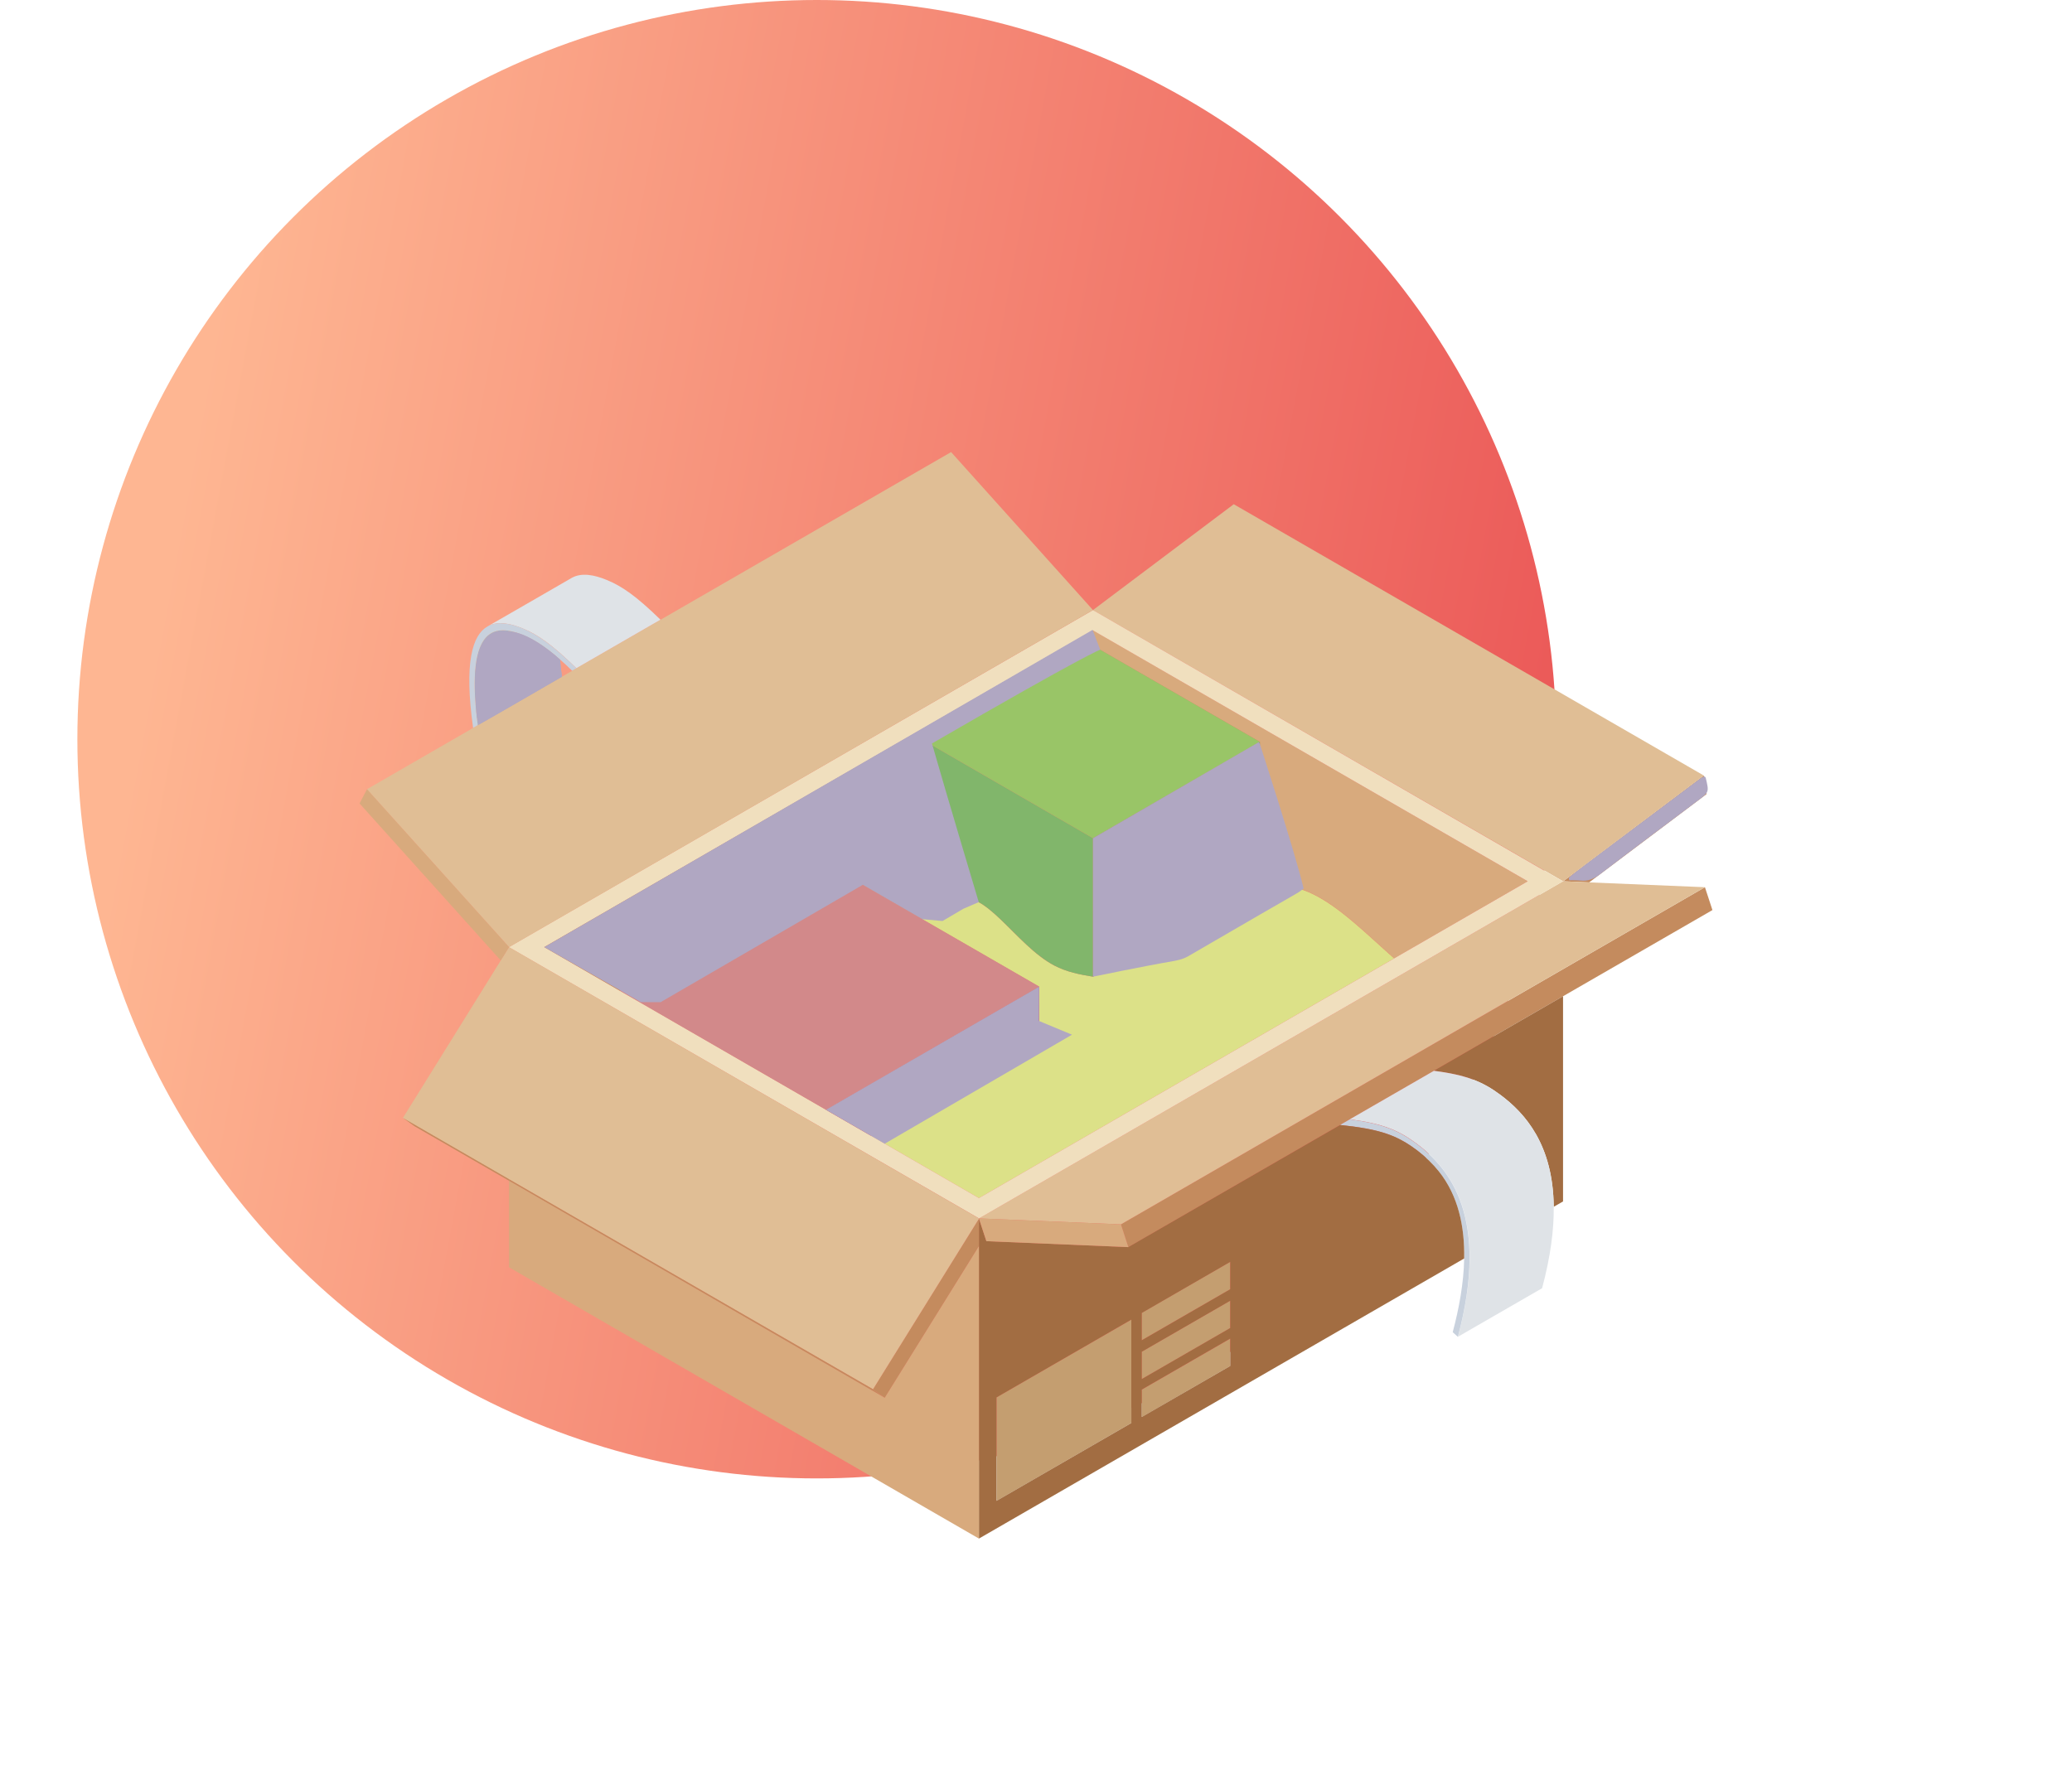 <svg width="241" height="207" viewBox="0 0 241 207" fill="none" xmlns="http://www.w3.org/2000/svg">
<circle cx="95" cy="86" r="86" fill="url(#paint0_linear)"/>
<path d="M166.782 124.577L156.996 130.222L155.874 130.874L131.238 145.092L130.376 142.445L198.306 103.221L199.178 105.878L181.802 115.904L166.782 124.577Z" fill="#C48B5E"/>
<path d="M198.176 90.226L198.486 92.391L184.84 102.659L181.822 102.528L198.176 90.226Z" fill="#C48B5E"/>
<path d="M198.175 90.226L181.822 102.528H181.802L127.127 70.975L143.5 58.662L198.175 90.226Z" fill="#E0BE95"/>
<path d="M181.812 102.537L181.822 102.527L184.84 102.658L198.306 103.219L130.376 142.443L113.872 141.751L181.802 102.527L181.812 102.537Z" fill="#E0BE95"/>
<path d="M181.802 139.777L180.719 140.398C180.649 133.169 177.4 129.529 174.513 127.374C172.437 125.83 170.532 125.058 166.782 124.576L181.802 115.903V139.777Z" fill="#A26D42"/>
<path d="M180.719 140.399C180.749 143.046 180.358 146.164 179.365 149.874L169.579 155.519C173.289 141.682 168.677 135.957 164.727 133.02C162.651 131.475 160.746 130.703 156.996 130.222L166.782 124.577C170.532 125.058 172.437 125.83 174.512 127.375C177.4 129.52 180.639 133.17 180.719 140.399Z" fill="#DFE3E7"/>
<path d="M177.691 102.528L162.17 111.492C158.951 108.664 155.793 105.476 152.655 103.982C150.579 102.989 148.524 102.739 146.538 102.418V86.305L127.127 75.106C127.127 74.514 127.127 73.932 127.127 73.341L177.691 102.528Z" fill="#D8AA7D"/>
<path d="M170.302 146.414C170.372 142.704 169.61 139.115 167.344 136.277C165.98 134.563 163.844 132.878 161.759 132.076C159.964 131.374 157.788 131.084 155.863 130.883L156.986 130.231C160.726 130.713 162.631 131.485 164.717 133.029C168.667 135.967 173.269 141.692 169.57 155.528L168.968 154.987C169.7 152.25 170.251 149.292 170.302 146.414Z" fill="#C8D1DD"/>
<path d="M127.128 113.627C133.595 109.898 140.062 106.158 146.529 102.428C148.504 102.749 150.57 103.009 152.645 103.992C155.784 105.486 158.942 108.664 162.161 111.502L113.863 139.386L101.279 132.116C107.807 128.346 114.344 124.576 120.871 120.806V114.79L107.275 106.94C107.426 106.849 107.576 106.759 107.726 106.679C108.759 106.087 109.792 105.486 110.835 104.884C110.915 104.834 111.005 104.784 111.085 104.744C114.474 103.049 118.074 109.948 122.626 112.334C124.1 113.096 125.604 113.377 127.128 113.627Z" fill="#DCE188"/>
<path d="M146.538 102.418C140.071 106.148 133.604 109.888 127.137 113.618V97.515L146.538 86.315V102.418Z" fill="#6B9A55"/>
<path d="M143.089 155.739V158.918L132.802 164.863V161.675L143.089 155.739Z" fill="#C49E70"/>
<path d="M143.089 151.327V154.506L132.802 160.441V157.263L143.089 151.327Z" fill="#C49E70"/>
<path d="M143.089 146.806V149.994L132.802 155.92V152.741L143.089 146.806Z" fill="#C49E70"/>
<path d="M131.589 153.533V165.555L115.917 174.609V162.577L131.589 153.533Z" fill="#C49E70"/>
<path d="M127.127 70.975L181.792 102.538L113.872 141.752L59.227 110.209L59.197 110.188L127.127 70.975ZM162.17 111.492L177.691 102.528L127.127 73.341L63.308 110.188L72.121 115.282L96.065 129.109L101.279 132.117L113.862 139.386L162.17 111.492Z" fill="#F0DFBE"/>
<path d="M111.095 104.745C111.015 104.785 110.925 104.835 110.845 104.885C109.812 105.486 108.779 106.088 107.736 106.68V86.306L127.128 97.515V113.628C125.604 113.377 124.1 113.097 122.626 112.325C118.084 109.938 114.484 103.05 111.095 104.745Z" fill="#81B66B"/>
<path d="M127.128 75.106L146.539 86.305L127.128 97.515L107.736 86.305L127.128 75.106Z" fill="#99C567"/>
<path d="M127.127 73.341C127.127 73.932 127.127 74.514 127.127 75.106L107.735 86.305V106.669C107.585 106.759 107.435 106.85 107.284 106.93L96.937 100.954L72.121 115.282L63.308 110.188L127.127 73.341Z" fill="#C48B5E"/>
<path d="M110.624 52.596L127.127 70.974L59.207 110.188L42.684 91.82L55.026 84.691L55.568 84.38L65.354 78.735L66.547 78.043L67.038 77.752L76.824 72.107L110.624 52.596Z" fill="#E0BE95"/>
<path d="M120.87 120.806C114.343 124.576 107.806 128.346 101.278 132.116L96.064 129.108L120.87 114.78V120.806Z" fill="#C95B68"/>
<path d="M120.87 114.78L96.064 129.108L72.121 115.282L96.927 100.964L107.274 106.94L120.87 114.78Z" fill="#D2898A"/>
<path d="M167.354 136.277C165.99 134.563 163.855 132.878 161.769 132.076C159.974 131.374 157.799 131.083 155.874 130.883L131.238 145.09L114.725 144.399L114.544 143.857L113.862 141.772V141.782V144.96V179L170.302 146.414C170.372 142.704 169.62 139.115 167.354 136.277ZM131.589 165.555L115.908 174.609V162.577L131.589 153.523V165.555ZM143.09 158.917L132.802 164.853V161.664L143.09 155.729V158.917ZM143.09 154.505L132.802 160.441V157.263L143.09 151.327V154.505ZM143.09 149.993L132.802 155.929V152.751L143.09 146.805V149.993Z" fill="#A26D42"/>
<path d="M113.872 141.751L130.376 142.443L131.238 145.09L114.734 144.398L114.554 143.857L113.872 141.771L113.882 141.761L113.872 141.751Z" fill="#D8AA7D"/>
<path d="M113.862 144.96V179L59.207 147.437V137.37L102.903 162.607L113.862 144.96Z" fill="#D8AA7D"/>
<path d="M113.862 141.782V144.961L102.903 162.607L101.539 161.625L113.862 141.782Z" fill="#C48B5E"/>
<path d="M66.476 67.245C67.639 66.573 69.153 66.884 70.577 67.475C72.362 68.207 74.016 69.36 76.824 72.097L67.038 77.742C64.23 75.005 62.576 73.842 60.791 73.11C59.417 72.549 57.964 72.228 56.81 72.819C60.029 70.975 63.248 69.11 66.476 67.245Z" fill="#DFE3E7"/>
<path d="M65.133 76.74C65.183 77.362 65.264 78.024 65.354 78.735L55.568 84.38C55.227 81.753 54.796 77.151 56.059 74.825C57.082 72.95 58.897 73.081 60.872 73.903C62.456 74.544 63.85 75.587 65.133 76.74Z" fill="#A5B3BF"/>
<path d="M113.862 141.753V141.783L101.539 161.626L59.207 137.191L46.864 130.062L58.244 111.744L59.207 110.189L59.227 110.21L113.862 141.753Z" fill="#E0BE95"/>
<path d="M42.684 91.819L59.207 110.188L58.245 111.742L41.821 93.474L42.684 91.819Z" fill="#D8AA7D"/>
<path d="M67.038 77.752L66.547 78.033C66.096 77.592 65.624 77.151 65.143 76.73C63.849 75.587 62.456 74.544 60.872 73.892C58.896 73.08 57.072 72.95 56.059 74.815C54.795 77.141 55.227 81.743 55.568 84.37L55.026 84.681C53.963 77.041 54.956 73.882 56.691 72.89C56.731 72.87 56.771 72.84 56.811 72.819C57.964 72.238 59.418 72.549 60.791 73.11C62.576 73.862 64.231 75.015 67.038 77.752Z" fill="#C8D1DD"/>
<path d="M102.903 162.608L59.207 137.371V137.19L101.539 161.625L102.903 162.608Z" fill="#C48B5E"/>
<path d="M59.207 137.19V137.371L48.228 131.034L46.864 130.062L59.207 137.19Z" fill="#C48B5E"/>
<path d="M127.078 73.281L127.97 75.587C127.97 75.587 126.446 76.039 108.398 86.496C110.143 92.602 113.842 104.955 113.842 104.955L112.048 105.727L109.631 107.151L107.285 106.94L100.357 102.94L76.834 116.596L74.538 116.586L63.309 110.189L127.078 73.281Z" fill="#B0A7C2"/>
<path d="M127.127 113.629V97.516L146.458 86.316C146.458 86.316 150.579 98.95 151.632 103.382C150.348 104.294 153.387 102.409 138.196 111.252C137.535 111.633 136.833 111.754 136.101 111.884C133.504 112.315 127.127 113.629 127.127 113.629Z" fill="#B0A7C2"/>
<path d="M124.69 120.376L102.903 133.06L96.064 129.109L120.87 114.781L120.85 118.782L124.69 120.376Z" fill="#B0A7C2"/>
<path d="M55.648 84.321C55.558 83.769 55.447 83.318 55.407 82.857C55.247 80.721 54.986 77.212 55.949 75.166C56.641 73.692 57.764 73.151 59.368 73.492C61.824 73.622 65.143 76.741 65.143 76.741L65.354 78.736C65.354 78.736 56.821 83.709 55.648 84.321Z" fill="#B0A7C2"/>
<path d="M198.276 90.326C198.346 90.426 198.386 90.457 198.396 90.487C198.797 92.161 198.797 92.161 197.454 93.164C193.664 96.011 189.854 98.849 186.084 101.726C185.392 102.248 184.7 102.539 183.838 102.448C183.387 102.398 182.935 102.418 182.524 102.408C182.484 102.248 182.464 102.208 182.474 102.168C182.504 101.987 182.855 101.756 197.895 90.477C197.985 90.426 198.106 90.406 198.276 90.326Z" fill="#B0A7C2"/>
<defs>
<linearGradient id="paint0_linear" x1="25.543" y1="33.519" x2="194.507" y2="64.913" gradientUnits="userSpaceOnUse">
<stop stop-color="#FEB692"/>
<stop offset="1" stop-color="#EA5455"/>
</linearGradient>
</defs>
</svg>
